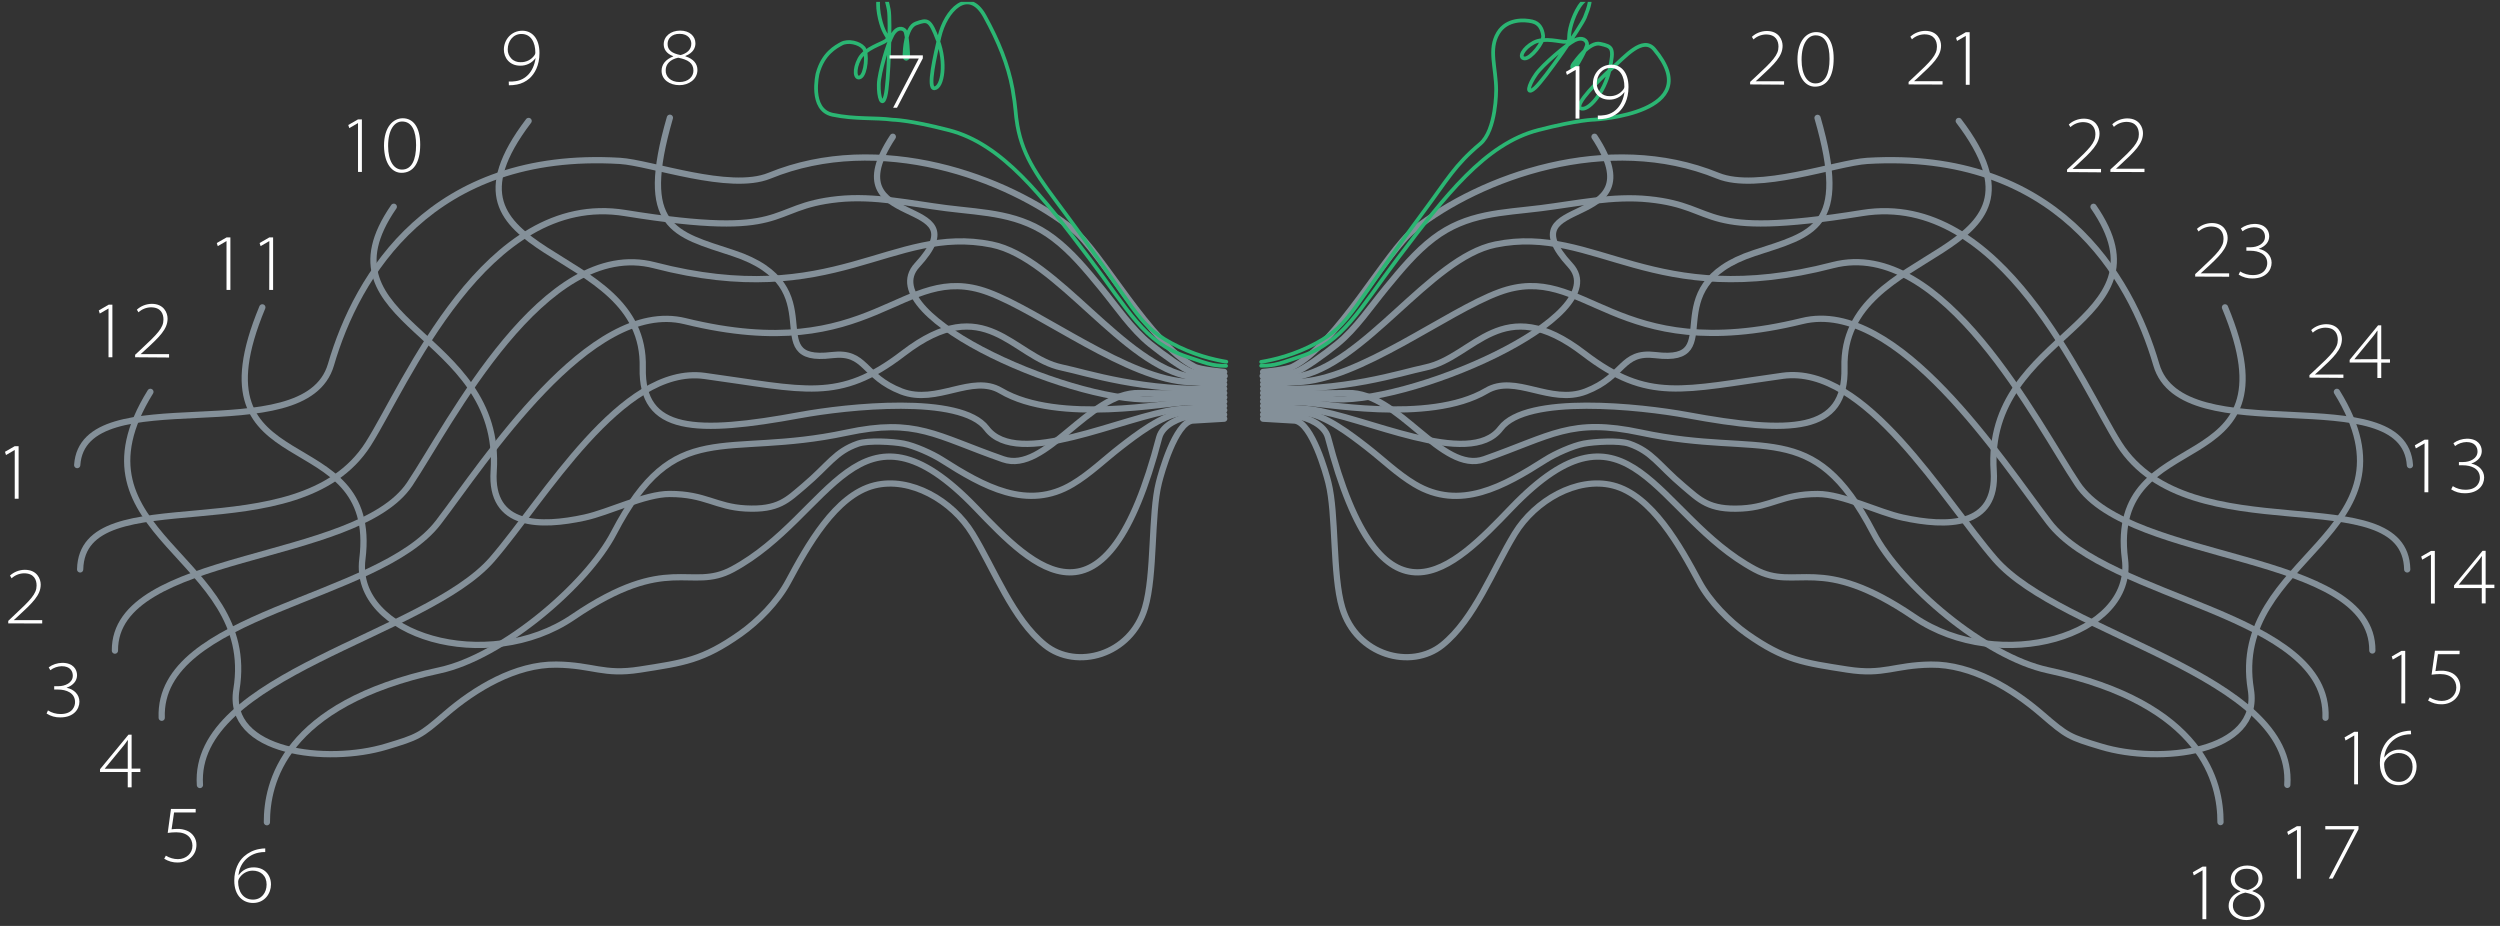 <?xml version="1.0" encoding="utf-8"?>
<!-- Generator: Adobe Illustrator 25.4.1, SVG Export Plug-In . SVG Version: 6.00 Build 0)  -->
<svg version="1.1" id="Layer_1" xmlns="http://www.w3.org/2000/svg" xmlns:xlink="http://www.w3.org/1999/xlink" x="0px" y="0px"
	 viewBox="0 0 2002 741.5" style="enable-background:new 0 0 2002 741.5;" xml:space="preserve">
<rect x="0" y="0" width="2002" height="741.5" fill="#333333" stroke="none"/>
<style type="text/css">
	.st0{fill:none;}
	.st1{clip-path:url(#SVGID_00000043458472226340525100000013144959001179285168_);}
	.st2{clip-path:url(#SVGID_00000008858811980379235460000008228060566048787082_);}
	.st3{fill:none;stroke:#849099;stroke-width:5;stroke-linecap:round;}
	.st4{fill:none;stroke:#2BB673;stroke-width:3;stroke-linecap:round;stroke-linejoin:round;stroke-miterlimit:10;}
	.st5{fill-rule:evenodd;clip-rule:evenodd;fill:#FFFFFF;}
</style>
<g id="_x32_sleeve_x5F_life_00000018943141870033162000000007647101247550529679_" transform="translate(2.5 2.5)">
	<path id="Background" class="st0" d="M0-2.5h1997v739H0V-2.5z"/>
	<g>
		<defs>
			<rect id="SVGID_1_" y="-2.5" width="1997" height="739"/>
		</defs>
		<clipPath id="SVGID_00000167364874632364621600000011939770839032654242_">
			<use xlink:href="#SVGID_1_"  style="overflow:visible;"/>
		</clipPath>
		<g style="clip-path:url(#SVGID_00000167364874632364621600000011939770839032654242_);">
			<g id="_x32_sleeve_x5F_life" transform="translate(1.5 1.5)">
				<path id="Background_00000173882592321222343150000004246985885810807994_" class="st0" d="M0-2.5h1993.5v735.3H0V-2.5L0-2.5z"
					/>
				<g id="Mask-group">
					<path id="path_1" class="st0" d="M0-2.5h1993.5v735.3H0V-2.5L0-2.5z"/>
					<g>
						<defs>
							<polygon id="SVGID_00000164511754212433946320000002878077766967233436_" points="0,-2.5 1993.5,-2.5 1993.5,732.8 0,732.8 
								0,-2.5 							"/>
						</defs>
						<clipPath id="SVGID_00000005951709782386228080000005315453673676454542_">
							<use xlink:href="#SVGID_00000164511754212433946320000002878077766967233436_"  style="overflow:visible;"/>
						</clipPath>
						<g style="clip-path:url(#SVGID_00000005951709782386228080000005315453673676454542_);">
							<g id="Group_00000000189926838629087470000006083160569609914556_" transform="translate(0 0.999)">
								<g id="Group" transform="translate(1007.47 311.301)">
									<path id="line24" class="st3" d="M859.9-2.5c71.2,114.8-86.5,131.2-68.9,238.3c8.4,51-73,60-119.9,45.8
										c-25.5-7.7-27-8.3-47.5-26c-23.5-20.3-56.2-40.1-88.8-39.7c-29.5,0.4-37.6,8.6-66.9,4c-35.1-5.5-50.3-7.4-80.4-28.6
										c-14.1-10-29.7-25.7-38.3-41.7c-15.1-28.1-37.8-69.4-69.1-77.2c-28.8-7.2-62.3,12.1-78.5,38.6
										c-17.5,28.6-32.2,68.5-58.1,89.3c-25.1,20.1-68.7,8.4-80.1-29.9c-7.9-26.5-4.7-75-11.1-100.2c-1.8-7.3-13.1-47.8-26.8-49.7
										L0,19"/>
								</g>
								<g id="Group_00000020368702869729995840000015157823444473563810_" transform="translate(1007.47 243.631)">
									<path id="line23" class="st3" d="M0,83.4l28,1.4c7.1,1,21.2,6.4,24,16.9C94.9,266,152.4,206.5,198.6,158.3
										c95.2-99.3,115.5,6.2,195.2,49c34,18.3,51-13.9,127.6,38.2c68.6,46.7,176.5,14.9,168.8-46.3
										C675.9,85.7,830.8,142.7,770.3-2.5"/>
								</g>
								<g id="Group_00000155129305333422729240000012240247135683889797_" transform="translate(1007.47 163.101)">
									<path id="line22" class="st3" d="M0,160.4c0,0,23.7,1,33.9,2.1c15.9,1.7,36.7,17.8,49.1,27.4c12.8,9.9,24.6,21.5,38.4,29.7
										c36.2,21.7,71.3,1.8,104.8-19.5c7.7-4.9,21.8-11.2,30.6-12.9c8.4-1.6,28.3-2.8,36.4,0c18.4,6.4,23.3,17,43.3,33.9
										c13.2,11.1,20.3,19.4,46.8,18c23.9-1.3,32.3-11.6,60.9-11.6c19.8,0,48.6,14.7,68.1,18.9c35,7.6,75.8,8.1,72.8-37.2
										C577.5,96.3,730.3,92,665-2.5"/>
								</g>
								<g id="Group_00000116221394112840275670000010717853010502688171_" transform="translate(1007.47 94.361)">
									<path id="line21" class="st3" d="M0,225.7l37.4,2.7c43.8,5.6,127.9,48.3,152.8,15.3c20.8-27.5,112.5-17.4,149.1-10.7
										c83.7,15.4,127.6,14.3,126.3-37.9c-2.7-103,179.3-82.2,91.5-197.6"/>
								</g>
								<g id="Group_00000174577744487916043290000009203656020137402518_" transform="translate(1007.47 91.781)">
									<path id="line20" class="st3" d="M0,224.8l30.8,0.7c13-0.5,101.7,18,148.1-9.4c23.2-13.7,51,11.5,79.5,0.6
										c31.4-12.1,28-32.5,55.9-29.1c60.3,7.4-3.9-54.5,79-81.7c47.2-15.5,76.3-19.7,50.7-108.3"/>
								</g>
								<g id="Group_00000080891928082005228690000005960548155533683073_" transform="translate(1007.47 107.01)">
									<path id="line19" class="st3" d="M0,206.2l52.4,1.1c60,7.4,231.7-65.6,193.6-106.9c-54-58.6,70.6-25.2,19.4-102.9"/>
								</g>
								<g id="Group_00000078763020976800582740000005577475572898081424_" transform="translate(1007.47 312.24)">
									<path id="line18" class="st3" d="M0-2.5c0,0,43.2,0.6,68,0c40.4-1,75.1,65,109.1,53c54.4-19.1,69.4-33.3,125.6-21.3
										c98.8,21.1,136.9-14,186.1,80.3c21.6,41.5,89.3,99.2,139.7,110c125.4,27,138.2,90.8,138.2,121.6"/>
								</g>
								<g id="Group_00000166656447874694241220000001095478067368452230_" transform="translate(1007.47 259.033)">
									<path id="line17" class="st3" d="M0,47.3c65.5,2.5,109.7-12.8,129.9-17c39.8-8.3,61-62,127-11.4
										c51.8,39.7,78.6,29.1,159.2,18c66.4-9.1,128.6,99,170.1,146.9c53.2,61.3,240,92.3,234,180.7"/>
								</g>
								<g id="Group_00000142141883170738516820000009340507699414680508_" transform="translate(1007.47 226.679)">
									<path id="line16" class="st3" d="M0,76.2c3.6-0.1,24.9-1.8,27.2-1.9c49.3-1.4,119.7-56.5,161.9-72
										c69.6-25.7,90.7,60.4,242.6,23.1c76.5-18.8,160.8,113.2,197.7,161.2c48.1,62.7,224.7,72.3,221.4,156.5"/>
								</g>
								<g id="Group_00000076601602637544784380000005702019776238702005_" transform="translate(1007.47 190.814)">
									<path id="line15" class="st3" d="M0,108.8c10.4,0,22.2-2.1,25.6-2.6C81.1,97.5,133.2,10.8,186.1,0
										c80.5-16.4,125.6,54.1,270.2,16.5c88.4-22.9,163.7,127.1,195.9,175.2c42.9,64.2,236.7,53.5,236.1,133.4"/>
								</g>
								<g id="Group_00000136386678015734956590000012385225817400212608_" transform="translate(1007.11 156.187)">
									<path id="line14" class="st3" d="M0,139.9c4.4,0,20.7-1.3,26.7-3.3c6-2,22.3-13.6,32.9-22.2c15-12.1,26.9-30,39.4-45.2
										c11.7-14.2,23.5-28.6,37.9-39.5c26.8-20.4,55-20.3,85.9-24.2c28.7-3.6,57.7-10.1,86.6-7.1C368.3,4.4,346,31.1,480.2,9.4
										c112.1-18.1,176,138.3,205.7,184.9c56.8,89.2,229.1,25.5,230.7,100.5"/>
								</g>
								<g id="Group_00000179644845915612697880000017666312952676545683_" transform="translate(1007.47 123.539)">
									<path id="line13" class="st3" d="M0,169.3c0,0,18.8-1.6,23.8-4.2c35.6-18.1,74.9-92.2,97.1-109.8
										c53.2-42.1,155-79.2,243.3-43.1c31.8,13,95.2-10.4,119.6-11.9c151-9,210.6,91.5,231.5,163.2
										c20.8,71.3,198.3,9.2,203.1,80.5"/>
								</g>
								<g id="Group_00000008836999806668677920000015896296460694613922_" transform="translate(97.838 311.301)">
									<path id="line12" class="st3" d="M18.6-2.5c-71.2,114.8,86.5,131.2,68.9,238.3c-8.4,51,73,60,119.9,45.8
										c25.5-7.7,27-8.3,47.5-26c23.5-20.3,56.2-40.1,88.8-39.7c29.5,0.4,37.6,8.6,66.9,4c35.1-5.5,50.3-7.4,80.4-28.6
										c14.2-10,29.7-25.7,38.3-41.7c15.1-28.1,37.8-69.4,69.1-77.2c28.8-7.2,62.3,12.1,78.5,38.6c17.5,28.6,32.2,68.5,58.1,89.3
										c25.1,20.1,68.7,8.4,80.1-29.9c7.9-26.5,4.7-75,11.1-100.2c1.8-7.3,13.1-47.8,26.8-49.7l25.5-1.5"/>
								</g>
								<g id="Group_00000000943220144798755140000003230955419750241931_" transform="translate(191.98 243.631)">
									<path id="line11" class="st3" d="M784.3,83.4l-28,1.4c-7.1,1-21.2,6.4-24,16.9C689.4,266,632,206.5,585.8,158.3
										c-95.2-99.3-115.5,6.2-195.2,49c-34,18.3-51-13.9-127.6,38.2c-68.6,46.7-176.5,14.9-168.8-46.3
										C108.4,85.7-46.4,142.7,14.1-2.5"/>
								</g>
								<g id="Group_00000073685796237341006240000008251896236321250449_" transform="translate(295.04 163.071)">
									<path id="line10" class="st3" d="M681.3,160.4c0,0-23.7,1-33.9,2.1c-15.9,1.7-36.7,17.8-49.1,27.4
										c-12.8,9.9-24.6,21.5-38.4,29.7c-36.2,21.7-71.3,1.8-104.8-19.5c-7.7-4.9-21.8-11.2-30.6-12.9c-8.4-1.6-28.3-2.8-36.4,0
										c-18.4,6.4-23.3,17-43.3,33.9c-13.2,11.1-20.3,19.4-46.8,18c-23.9-1.3-32.3-11.6-60.8-11.6c-19.8,0-48.6,14.7-68.1,18.9
										c-35,7.6-75.8,8.1-72.8-37.2C103.8,96.3-49,92,16.3-2.5"/>
								</g>
								<g id="Group_00000098196289235083870010000016715725592946495629_" transform="translate(395.31 94.361)">
									<path id="line9" class="st3" d="M581,225.7l-37.4,2.7c-43.8,5.6-127.9,48.3-152.8,15.3c-20.8-27.5-112.5-17.4-149.1-10.7
										c-83.6,15.4-127.6,14.3-126.3-37.9C118.1,92.1-63.8,112.9,24-2.5"/>
								</g>
								<g id="Group_00000045597106815780893600000003411214370195036289_" transform="translate(522.847 91.781)">
									<path id="line8" class="st3" d="M453.5,224.8l-30.8,0.7c-13-0.5-101.7,18-148.1-9.4c-23.2-13.7-51,11.5-79.5,0.6
										c-31.4-12.1-28-32.5-55.9-29.1c-60.3,7.4,3.9-54.5-79-81.7C13,90.3-16.1,86.1,9.6-2.5"/>
								</g>
								<g id="Group_00000060748621315539470110000010363258347432900527_" transform="translate(698.364 107.001)">
									<path id="line7" class="st3" d="M278,206.2l-52.4,1.1C165.5,214.8-6.1,141.8,32,100.4C86,41.8-38.6,75.2,12.6-2.5"/>
								</g>
								<g id="Group_00000096042153615379985590000009561582669048828858_" transform="translate(209.73 312.24)">
									<path id="line6" class="st3" d="M766.6-2.5c0,0-43.2,0.6-68,0c-40.4-1-75.1,65-109.1,53C535.1,31.5,520,17.3,463.9,29.3
										c-98.8,21.1-136.9-14-186.1,80.3c-21.6,41.5-89.3,99.2-139.6,110C12.8,246.6,0,310.4,0,341.2"/>
								</g>
								<g id="Group_00000111164501888775400970000014278984000625156785_" transform="translate(155.899 259.033)">
									<path id="line5" class="st3" d="M820.4,47.3c-65.5,2.5-109.7-12.8-129.9-17c-39.8-8.3-61-62-127-11.4
										C511.7,58.7,484.9,48,404.3,37c-66.4-9.1-128.6,99-170.1,146.9c-53.2,61.3-240,92.3-234,180.7"/>
								</g>
								<g id="Group_00000134226524772218577470000006897781555532336316_" transform="translate(125.504 226.679)">
									<path id="line4" class="st3" d="M850.8,76.2c-3.6-0.1-24.9-1.8-27.2-1.9c-49.3-1.4-119.7-56.5-161.9-72
										C592.1-23.3,571,62.8,419.1,25.5C342.7,6.7,258.3,138.7,221.5,186.7C173.4,249.4-3.2,259,0,343.1"/>
								</g>
								<g id="Group_00000075866265679758455820000008888214103267662267_" transform="translate(88.029 190.814)">
									<path id="line3" class="st3" d="M888.3,108.8c-10.4,0-22.2-2.1-25.6-2.6C807.2,97.5,755.1,10.8,702.2,0
										C621.7-16.4,576.6,54.1,432,16.6C343.5-6.4,268.2,143.7,236.1,191.8C193.2,256-0.6,245.4,0,325.2"/>
								</g>
								<g id="Group_00000070107786505726322510000003224126692874718111_" transform="translate(60.18 156.187)">
									<path id="line2" class="st3" d="M916.5,139.9c-4.4,0-20.7-1.3-26.7-3.3c-6-2-22.3-13.6-32.9-22.2
										c-15-12.1-26.9-30-39.4-45.2c-11.7-14.2-23.5-28.6-37.9-39.5c-26.8-20.4-55-20.3-86-24.2C664.8,1.8,635.8-4.7,607-1.7
										c-58.9,6.1-36.6,32.8-170.7,11.1c-112-18.2-175.9,138.3-205.6,184.9C173.9,283.5,1.6,219.8,0,294.8"/>
								</g>
								<g id="Group_00000110458277761671899500000005884827711270769848_" transform="translate(57.83 123.539)">
									<path id="line1" class="st3" d="M918.5,169.3c0,0-18.8-1.6-23.8-4.2c-35.6-18.1-74.9-92.2-97.1-109.8
										c-53.2-42.1-155-79.2-243.3-43.1c-31.8,13-95.2-10.4-119.6-11.9c-151-9-210.6,91.5-231.5,163.2
										C182.4,234.7,4.8,172.7,0,243.9"/>
								</g>
								<g id="life" transform="translate(641.436 0)">
									<path id="life_right" class="st4" d="M336.6,284.7c-10-1.7-26.5-5.4-44.3-15.1c-27.4-14.9-28.2-27.6-85.7-105.1
										c-19.4-26.2-32.6-42.6-37.3-69.1c-1.7-9.4-1-12.7-3.9-29.3C161.9,47,154.2,28,143.1,7.9c-13.1-23.7-31.4-4.7-36.3,16.8
										c-3.2,13.9-9.8,41.6-3.9,41c6.6-0.7,9.4-20.7,2.8-38.2C99.2,10,97.3,10.5,88,13.8c-8.3,3-9,22.2-9.1,24.6
										c-0.3,4.4,2,4.5,2.8,2.3c0.4-1.2-0.7-18.6-2.3-20.9c-1.6-2.4-6.5-3.4-10,2.9c-3.6,6.2-10.9,30.6-11.1,39.8
										c-0.3,10.6,2.7,19.1,5.3,9.4c2.7-9.6,4.2-61,2.7-69c-1.5-8-4.6-19.7-7.5-11.8C55.9-1.1,59.4,13,62.1,19
										c2.7,6,4.8,6.1,1.9,8.6c-2.9,2.4-16.6,6-21.2,14.5c-4.6,8.5-3.6,17,0.8,14.6c4.4-2.3,6-19.4,2.5-23.4
										c-3.4-4-12.4-6.2-17.7-3.3c-4.4,2.5-14.7,7.6-19.1,23.9c0,0-6.9,29,12,33c18,3.8,34.1,2.1,48.1,4c0,0,12.8,0,45.2,8.4
										c42.5,11,74.7,52.7,112.3,102.6c31.2,41.4,43.8,67.4,78,78.7c11.1,3.7,15.8,5.5,20.9,6.5c4.3,0.8,8,0.9,10.6,0.9"/>
									<path id="life_left" class="st4" d="M364.5,287.9c2.6,0,6.3-0.1,10.6-0.9c5.2-1,9.8-2.8,20.9-6.5
										c34.2-11.3,46.8-37.3,78-78.7c37.7-49.9,69.8-91.6,112.3-102.6c32.4-8.4,45.2-8.4,45.2-8.4s91-5,47.8-56.3
										c-9.2-11-23.7,6.3-33.6,14.9C635,58.9,614.9,79,620.2,81.7c5.9,3,19.1-12.2,23.2-30.5c4.1-18.3,2.2-18.9-7.4-21.1
										c-8.6-2-19.6,13.7-21.1,15.6c-2.7,3.5-0.8,4.9,1.1,3.5c1-0.8,9.5-15.9,9.5-18.8c-0.1-2.9-3.6-6.3-10-3.1
										c-6.4,3.3-25.8,19.7-31,27.3c-6.1,8.7-8.2,17.4-0.7,10.8c7.5-6.6,36.8-48.9,39.9-56.4c3.1-7.5,6.9-19,0.2-14
										s-11.4,18.7-12.4,25.3c-1,6.5,0.7,7.8-3.1,8.2s-17.1-4-25.7,0.6c-8.5,4.6-12.3,12.3-7.3,12.7c4.9,0.4,15.6-13,14.9-18.3
										c-0.7-5.2-2.8-9.9-8.7-11.3c-5.9-1.4-20.4-2.5-27.4,9.3c-7.8,13-1.6,27.5-1.5,45.4c0,0,0.2,32.4-12.8,43.3
										c-20.6,17.3-25.9,28.2-45.4,54.4c-57.5,77.5-58.3,90.2-85.7,105.1c-17.8,9.7-34.3,13.4-44.3,15.1"/>
								</g>
								<g id="numbers" transform="translate(0 22.001)">
									<path id="Shape" class="st5" d="M7.8,333.4H7.7l-6.9,4L0,334.8l7.8-4.5h3.1v42.1H7.8V333.4L7.8,333.4z"/>
									<path id="Shape_00000145052908091468381840000015134195977565344393_" class="st5" d="M2.6,472.2v-2l4.1-3.9
										c14-13,18.6-17.8,18.6-24.4c0-4.6-2-9.8-10.1-9.8c-3.7,0.1-7.2,1.5-9.9,4L4,433.9c3.2-2.9,7.5-4.6,11.9-4.6
										c9.8,0,12.7,7.3,12.7,11.8c0,8.4-6.2,14.4-18.5,25.7l-3,2.7v0.1h22.7v2.7L2.6,472.2L2.6,472.2z"/>
									<path id="Shape_00000181046103771480488860000002634654408034528944_" class="st5" d="M34.4,541.9c3,1.9,6.5,2.9,10.1,2.9
										c10,0,11.7-6.8,11.6-9.7c-0.1-7.3-7.1-9.9-13.5-9.9h-3.2v-2.7h3.4c5.2,0,11.5-2.6,11.5-8.4c0-3.6-2.1-7.6-8.9-7.6
										c-3.3,0.1-6.5,1.2-9.1,3.2l-1.3-2.3c3.1-2.3,6.9-3.5,10.8-3.6c8.9,0,11.9,5.4,11.9,9.9c0,4.3-2.9,8.1-8.3,10v0.1
										c5.8,1.1,10.2,5.4,10.2,11.1c0,6-4.6,12.6-15.3,12.6c-3.9,0.1-7.7-1-11-3.1L34.4,541.9L34.4,541.9z"/>
									<path id="Shape_00000173841780045150370120000015133689116579749045_" class="st5" d="M98.3,603.5v-12.3H76.1V589
										l22.8-27.7h2.5v27.2h7v2.7h-7v12.3H98.3L98.3,603.5z M98.3,588.5v-18c0-1.6,0-3.2,0.1-4.7l-0.2-0.1c-0.9,1.4-1.9,2.8-3,4.2
										l-15.3,18.6v0.1H98.3L98.3,588.5z"/>
									<path id="Shape_00000029759907043582280220000008380048287751199890_" class="st5" d="M152.7,623.6h-17.3l-2,13.5
										c1.5-0.2,3-0.3,4.5-0.3c2.7-0.1,5.3,0.4,7.8,1.4c4.6,1.9,7.7,6.4,7.6,11.4c0,8.4-6.8,14.1-15,14.1c-3.8,0.1-7.5-1-10.8-3
										l1.3-2.5c2.9,1.8,6.3,2.8,9.7,2.8c6.7,0,11.7-4.8,11.6-10.8c-0.1-5.7-3.8-10.7-13-10.7c-2.3,0-4.5,0.2-6.8,0.5l2.6-19.2
										h19.8L152.7,623.6L152.7,623.6z"/>
									<path id="Shape_00000059268203788401270290000013216360589108116158_" class="st5" d="M208.4,655.3c-1.8,0-3.5,0.1-5.2,0.5
										c-8.9,1.7-15.5,9.1-16.2,18.1h0.1c2.7-4,7.2-6.4,12.1-6.3c8.6,0,13.8,6,13.8,13.7c0,7-4.9,14.8-14.4,14.8
										c-7.8,0-15-5.6-15-17.9c0-8.8,3.4-15.4,7.7-19.3c3.5-3.1,7.7-5.2,12.3-6c1.6-0.3,3.2-0.5,4.8-0.5L208.4,655.3L208.4,655.3z
										 M209.5,681.3c0-7.1-4.8-11.1-11.3-11.1c-4.4,0.1-8.4,2.4-10.7,6.2c-0.5,0.8-0.8,1.8-0.8,2.7c0,7.8,4,14.3,11.9,14.3
										C205.4,693.4,209.5,687.9,209.5,681.3L209.5,681.3L209.5,681.3z"/>
									<path id="Shape_00000167364969401763372480000003642766885556360377_" class="st5" d="M735,17.2v2.5l-20.7,39.6h-3.1
										L731.7,20v-0.1h-23.3v-2.6H735L735,17.2z"/>
									<path id="Shape_00000068646491976609354720000012877348997145406639_" class="st5" d="M525.8,29.7c0-5.1,3.2-9.1,9.3-11.5
										V18c-5.6-2.1-7.6-5.8-7.6-9.5c0-6.4,5.6-11,13.2-11c7.4,0,12.2,4.4,12.2,10.2c0,3.3-1.5,7.5-8,10.1v0.3
										c6.6,2.1,9.6,6.1,9.6,10.9c0,7.6-7.1,12.2-14.4,12.2C532.4,41.2,525.8,36.9,525.8,29.7L525.8,29.7L525.8,29.7z M551.3,29.6
										c0-6.2-4.4-8.8-12.2-10.4c-6.5,1.4-10,5.2-10,10c-0.3,4.9,3.8,9.5,11,9.5S551.3,34.3,551.3,29.6L551.3,29.6L551.3,29.6z
										 M530.6,8.1c-0.1,5.1,3.7,7.7,10.4,9c4.9-1.3,8.6-4.2,8.6-9.1c0-3.4-2.4-7.9-9.3-7.9C533.9,0,530.6,4,530.6,8.1L530.6,8.1
										L530.6,8.1z"/>
									<path id="Shape_00000083082998497804301720000004122646388491873423_" class="st5" d="M403.4,38.3c1.8,0.1,3.7,0,5.5-0.3
										c3.9-0.5,7.5-2.4,10.2-5.3c2.8-3,4.9-7.2,5.8-13.1l-0.2,0.1c-2.8,3.8-7.3,6-12.1,5.9c-8.8,0-13.1-6.6-13.1-12.9
										c0-7.6,5.7-15.1,14.8-15.1c7.3,0,13.7,5.6,13.7,17.9c0,10.2-4,16.7-8,20.3c-2.9,2.5-6.3,4.2-10,4.9
										c-2.1,0.4-4.3,0.6-6.5,0.6L403.4,38.3L403.4,38.3z M402.6,12.5c-0.1,2.8,1,5.4,2.9,7.4s4.7,3,7.4,2.9
										c4.5,0.1,8.7-2,11.2-5.7c0.4-0.6,0.6-1.3,0.6-1.9c0-8.2-3.4-15-11.2-15C406.8,0.2,402.6,6.1,402.6,12.5L402.6,12.5
										L402.6,12.5z"/>
									<path id="Shape_00000167387727717415626050000010415950701954573448_" class="st5" d="M282.7,71.6h-0.1l-6.9,4l-0.8-2.5
										l7.8-4.5h3.1v42.1h-3.1V71.6L282.7,71.6z"/>
									<path id="Shape_00000022561169750833119710000004068425709944777353_" class="st5" d="M332.5,88.8c0,15-5.7,22.6-15,22.6
										c-7.1,0-13.7-6.5-14-21.6c0-15.3,7.5-22.1,15-22.1C326.7,67.7,332.5,74.5,332.5,88.8L332.5,88.8L332.5,88.8z M306.8,89.9
										c0,12.2,4.7,18.9,11.1,18.9c7.8,0,11.3-7.8,11.3-19.6c0-11.3-3.3-18.9-11.2-18.9C311.9,70.3,306.8,76.8,306.8,89.9
										L306.8,89.9L306.8,89.9z"/>
									<path id="Shape_00000023262544248984015240000003664898712805166733_" class="st5" d="M177.4,166.1h-0.1l-6.9,4l-0.8-2.5
										l7.9-4.5h3v42.1h-3.1L177.4,166.1L177.4,166.1z"/>
									<path id="Shape_00000085218502139757427900000010031972007859492019_" class="st5" d="M211.7,166.1h-0.1l-6.9,4l-0.8-2.5
										l7.8-4.5h3v42.1h-3.1L211.7,166.1L211.7,166.1z"/>
									<path id="Shape_00000156560870823662109380000011590266410393726353_" class="st5" d="M82.9,220.1h-0.1l-6.9,4l-0.8-2.5
										L83,217h3v42.1h-3.1V220.1L82.9,220.1z"/>
									<path id="Shape_00000116938057464502373420000014170074360708902067_" class="st5" d="M104.2,259.1v-2l4.1-3.8
										c14-13,18.6-17.8,18.6-24.4c0-4.6-2-9.8-10.1-9.8c-3.7,0.1-7.2,1.5-9.9,4l-1.3-2.1c3.2-3,7.5-4.6,11.9-4.7
										c9.8,0,12.7,7.3,12.7,11.8c0,8.4-6.2,14.5-18.5,25.7l-3,2.7v0.1h22.7v2.7L104.2,259.1L104.2,259.1z"/>
									<path id="Shape_00000080200942626240986270000012868695168087677581_" class="st5" d="M1937.6,328.1h-0.1l-6.9,4l-0.8-2.5
										l7.8-4.5h3v42.1h-3.1L1937.6,328.1L1937.6,328.1z"/>
									<path id="Shape_00000009576208982428846010000015331585390487709614_" class="st5" d="M1960.2,362.3
										c3,1.9,6.5,2.9,10.1,2.9c10,0,11.7-6.8,11.6-9.7c-0.1-7.3-7.1-9.9-13.6-9.9h-3.2V343h3.4c5.2,0,11.5-2.6,11.5-8.4
										c0-3.6-2.1-7.6-8.9-7.6c-3.3,0.1-6.5,1.2-9.1,3.2l-1.3-2.3c3.1-2.3,6.9-3.5,10.8-3.6c8.9,0,11.9,5.4,11.9,9.9
										c0,4.3-2.9,8.1-8.3,10v0.1c5.8,1.1,10.2,5.4,10.2,11.1c0,6-4.6,12.6-15.4,12.6c-3.9,0.1-7.7-1-11-3.1L1960.2,362.3
										L1960.2,362.3z"/>
									<path id="Shape_00000178166733047594139080000017118529280868960958_" class="st5" d="M1942.7,417.2h-0.1l-6.9,4l-0.8-2.5
										l7.8-4.5h3.1v42.1h-3.1V417.2L1942.7,417.2z"/>
									<path id="Shape_00000022528682920728235060000004243853262393324209_" class="st5" d="M1983.4,456.2v-12.3h-22.2v-2.1
										l22.8-27.7h2.5v27.1h7v2.7h-7v12.3H1983.4L1983.4,456.2z M1983.4,441.2v-18c0-1.5,0-3.2,0.1-4.7l-0.2-0.1
										c-0.9,1.4-1.9,2.8-3,4.1l-15.3,18.6v0.1L1983.4,441.2L1983.4,441.2z"/>
									<path id="Shape_00000125567959205442921060000005226829256750274461_" class="st5" d="M1919.1,497.2h-0.1l-6.9,4l-0.8-2.5
										l7.8-4.5h3v42.1h-3.1L1919.1,497.2L1919.1,497.2z"/>
									<path id="Shape_00000105410522753581374360000011093168350220703394_" class="st5" d="M1965.6,496.9h-17.3l-2,13.5
										c1.5-0.2,3-0.3,4.5-0.3c2.7-0.1,5.3,0.4,7.8,1.4c4.6,1.9,7.6,6.4,7.6,11.4c0,8.4-6.8,14.1-15,14.1c-3.8,0.1-7.5-1-10.8-3
										l1.3-2.5c2.9,1.8,6.3,2.8,9.7,2.8c6.7,0,11.7-4.8,11.6-10.8c-0.1-5.7-3.8-10.7-13-10.7c-2.3,0-4.6,0.2-6.8,0.5l2.7-19.2
										h19.8L1965.6,496.9L1965.6,496.9z"/>
									<path id="Shape_00000162318318245523758670000000402742484727157644_" class="st5" d="M1881.3,562h-0.1l-6.9,4l-0.8-2.5
										l7.8-4.5h3v42.1h-3.1L1881.3,562L1881.3,562z"/>
									<path id="Shape_00000074429219507741084590000011341413206779102593_" class="st5" d="M1926.8,561c-1.8,0-3.5,0.1-5.2,0.5
										c-8.9,1.7-15.6,9.1-16.3,18.1h0.1c2.7-4,7.2-6.4,12-6.3c8.6,0,13.8,6,13.8,13.7c0,7-4.9,14.8-14.4,14.8
										c-7.8,0-15-5.6-15-17.9c0-8.8,3.4-15.4,7.7-19.3c3.5-3.1,7.7-5.2,12.3-6c1.6-0.3,3.2-0.5,4.8-0.5L1926.8,561L1926.8,561z
										 M1928,587.1c0-7.1-4.8-11.1-11.3-11.1c-4.4,0.1-8.4,2.4-10.7,6.2c-0.5,0.8-0.8,1.8-0.8,2.7c0,7.8,4,14.2,11.9,14.2
										C1923.8,599.1,1928,593.6,1928,587.1L1928,587.1L1928,587.1z"/>
									<path id="Shape_00000050635818739918969120000009366687887027859111_" class="st5" d="M1835.4,637.6h-0.1l-6.9,4l-0.8-2.5
										l7.8-4.5h3.1v42.1h-3.1V637.6L1835.4,637.6z"/>
									<path id="Shape_00000027577767503182607510000011863670395419706814_" class="st5" d="M1884.7,634.5v2.5l-20.7,39.6h-3.1
										l20.5-39.3v-0.1h-23.3v-2.7L1884.7,634.5L1884.7,634.5z"/>
									<path id="Shape_00000052817897663627283370000013312255875222557859_" class="st5" d="M1759.8,670h-0.1l-6.9,4l-0.8-2.5
										l7.8-4.5h3v42.1h-3.1L1759.8,670L1759.8,670z"/>
									<path id="Shape_00000096037070546454583280000001497371412044574883_" class="st5" d="M1780.7,698.4
										c0-5.1,3.2-9.1,9.3-11.5v-0.3c-5.6-2.1-7.6-5.8-7.6-9.5c0-6.3,5.6-11,13.2-11c7.4,0,12.2,4.4,12.2,10.2
										c0,3.3-1.5,7.5-8,10.1v0.3c6.6,2.1,9.6,6.2,9.6,10.9c0,7.6-7.1,12.2-14.4,12.2C1787.3,709.8,1780.7,705.5,1780.7,698.4
										L1780.7,698.4L1780.7,698.4z M1806.3,698.2c0-6.2-4.4-8.8-12.2-10.4c-6.6,1.4-10,5.2-10,10c-0.3,4.9,3.8,9.5,11,9.5
										S1806.3,702.9,1806.3,698.2L1806.3,698.2L1806.3,698.2z M1785.6,676.7c-0.1,5,3.7,7.7,10.4,9c4.9-1.3,8.6-4.2,8.6-9.1
										c0-3.4-2.4-7.9-9.3-7.9C1788.9,668.6,1785.6,672.6,1785.6,676.7L1785.6,676.7L1785.6,676.7z"/>
									<path id="Shape_00000029734953275220527850000015616859072407403671_" class="st5" d="M1257.8,29h-0.1l-6.9,4l-0.8-2.5
										l7.8-4.5h3V68h-3.1L1257.8,29L1257.8,29z"/>
									<path id="Shape_00000017514970873389133540000017540192305275920562_" class="st5" d="M1275.5,65.5c1.8,0.1,3.6,0,5.4-0.3
										c3.9-0.5,7.5-2.4,10.2-5.3c2.8-3,4.9-7.2,5.8-13.1l-0.2,0.1c-2.8,3.8-7.3,6-12,5.9c-8.8,0-13.1-6.6-13.1-12.9
										c0-7.6,5.7-15.1,14.8-15.1c7.3,0,13.7,5.6,13.7,17.9c0,10.2-4,16.7-8,20.3c-2.9,2.5-6.3,4.2-10,4.9
										c-2.1,0.4-4.3,0.6-6.5,0.6L1275.5,65.5L1275.5,65.5z M1274.7,39.7c-0.1,2.8,1,5.4,2.9,7.4s4.7,3,7.4,2.9
										c4.5,0.1,8.7-2,11.2-5.7c0.4-0.6,0.6-1.3,0.6-1.9c0-8.2-3.4-15-11.2-15C1278.9,27.4,1274.7,33.3,1274.7,39.7L1274.7,39.7
										L1274.7,39.7z"/>
									<path id="Shape_00000029765336688605678360000002577471931655977615_" class="st5" d="M1753.9,194.5v-2l4.1-3.8
										c14-13,18.6-17.8,18.6-24.4c0-4.6-2-9.9-10.1-9.9c-3.7,0.1-7.2,1.5-9.9,4l-1.3-2.1c3.2-3,7.5-4.6,11.9-4.7
										c9.8,0,12.7,7.3,12.7,11.8c0,8.4-6.2,14.5-18.5,25.7l-3,2.7v0.1h22.7v2.7L1753.9,194.5L1753.9,194.5z"/>
									<path id="Shape_00000034789038921972681550000010459279922509111445_" class="st5" d="M1464.4,19.8c0,15-5.7,22.6-15,22.6
										c-7.1,0-13.7-6.5-14-21.6c0-15.3,7.4-22.1,15-22.1C1458.6-1.3,1464.4,5.5,1464.4,19.8L1464.4,19.8L1464.4,19.8z
										 M1438.7,20.9c0,12.2,4.7,18.9,11.1,18.9c7.8,0,11.3-7.8,11.3-19.6c0-11.3-3.3-18.9-11.2-18.9
										C1443.8,1.3,1438.7,7.8,1438.7,20.9L1438.7,20.9L1438.7,20.9z"/>
									<path id="Shape_00000128475364174345501720000011165720013335451545_" class="st5" d="M1651.3,110.8v-2l4.1-3.8
										c14-13,18.6-17.8,18.6-24.4c0-4.6-2-9.8-10.1-9.8c-3.7,0.1-7.2,1.5-9.9,4l-1.3-2.1c3.2-3,7.5-4.6,11.9-4.7
										c9.8,0,12.7,7.3,12.7,11.8c0,8.4-6.2,14.4-18.5,25.7l-3,2.7v0.1h22.7v2.7L1651.3,110.8L1651.3,110.8z"/>
									<path id="Shape_00000076592101799308521850000013419518101156226981_" class="st5" d="M1570.2,1.8h-0.1l-6.9,4l-0.8-2.5
										l7.8-4.5h3.1v42.1h-3.1V1.8L1570.2,1.8z"/>
									<path id="Shape_00000095298518076977974090000010182903383482670516_" class="st5" d="M1524.4,40.6v-2l4.1-3.8
										c14-13,18.6-17.8,18.6-24.4c0-4.6-2-9.9-10.1-9.9c-3.7,0.1-7.2,1.5-9.9,4l-1.3-2.1c3.2-3,7.5-4.6,11.9-4.7
										c9.8,0,12.7,7.3,12.7,11.8c0,8.4-6.2,14.4-18.5,25.7l-3,2.7V38h22.7v2.7L1524.4,40.6L1524.4,40.6z"/>
									<path id="Shape_00000124140646294200646100000018297916382832114074_" class="st5" d="M1686,110.7v-2l4.2-3.8
										c14-13,18.6-17.8,18.6-24.4c0-4.6-2-9.9-10.1-9.9c-3.7,0.1-7.2,1.5-9.9,4l-1.3-2.1c3.2-3,7.5-4.6,11.9-4.7
										c9.8,0,12.7,7.3,12.7,11.8c0,8.4-6.2,14.4-18.5,25.7l-3,2.7v0.1h22.7v2.7L1686,110.7L1686,110.7z"/>
									<path id="Shape_00000113340272178874402090000004107682012810233733_" class="st5" d="M1397.5,40.6v-2l4.1-3.8
										c14-13,18.6-17.8,18.6-24.4c0-4.6-2-9.8-10.1-9.8c-3.7,0.1-7.2,1.5-9.9,4l-1.3-2.1c3.2-3,7.5-4.6,11.9-4.7
										c9.8,0,12.7,7.3,12.7,11.8c0,8.4-6.2,14.4-18.5,25.7l-3,2.7v0.1h22.7v2.7L1397.5,40.6L1397.5,40.6z"/>
									<path id="Shape_00000059996767158194632790000015827238146673641368_" class="st5" d="M1789.9,190.4
										c3,1.9,6.5,2.9,10.1,2.9c10,0,11.7-6.8,11.6-9.7c-0.1-7.3-7.1-9.8-13.5-9.8h-3.2V171h3.4c5.2,0,11.5-2.6,11.5-8.4
										c0-3.6-2.1-7.6-8.9-7.6c-3.3,0.1-6.5,1.2-9.1,3.2l-1.3-2.3c3.1-2.3,6.9-3.5,10.8-3.6c8.9,0,11.9,5.4,11.9,9.9
										c0,4.3-2.9,8.1-8.3,10v0.1c5.8,1.1,10.2,5.4,10.2,11.1c0,6-4.6,12.6-15.4,12.6c-3.9,0.1-7.7-1-11-3.1L1789.9,190.4
										L1789.9,190.4z"/>
									<path id="Shape_00000119813027173239224490000012561851246862461345_" class="st5" d="M1845.4,275.4v-2l4.1-3.8
										c14-13,18.6-17.8,18.6-24.4c0-4.6-2-9.8-10.1-9.8c-3.7,0.1-7.2,1.5-9.9,4l-1.3-2.1c3.2-3,7.5-4.6,11.9-4.7
										c9.8,0,12.7,7.3,12.7,11.8c0,8.4-6.2,14.4-18.5,25.7l-3,2.7v0.1h22.7v2.7L1845.4,275.4L1845.4,275.4z"/>
									<path id="Shape_00000076566567186862496450000007715465882490872491_" class="st5" d="M1899.8,275.6v-12.3h-22.2v-2.1
										l22.8-27.7h2.5v27.2h7v2.7h-7v12.3H1899.8L1899.8,275.6z M1899.8,260.6v-18c0-1.6,0-3.2,0.1-4.7l-0.2-0.1
										c-0.9,1.4-1.9,2.8-3,4.2l-15.3,18.6v0.1L1899.8,260.6L1899.8,260.6z"/>
								</g>
							</g>
						</g>
					</g>
				</g>
			</g>
		</g>
	</g>
</g>
</svg>
